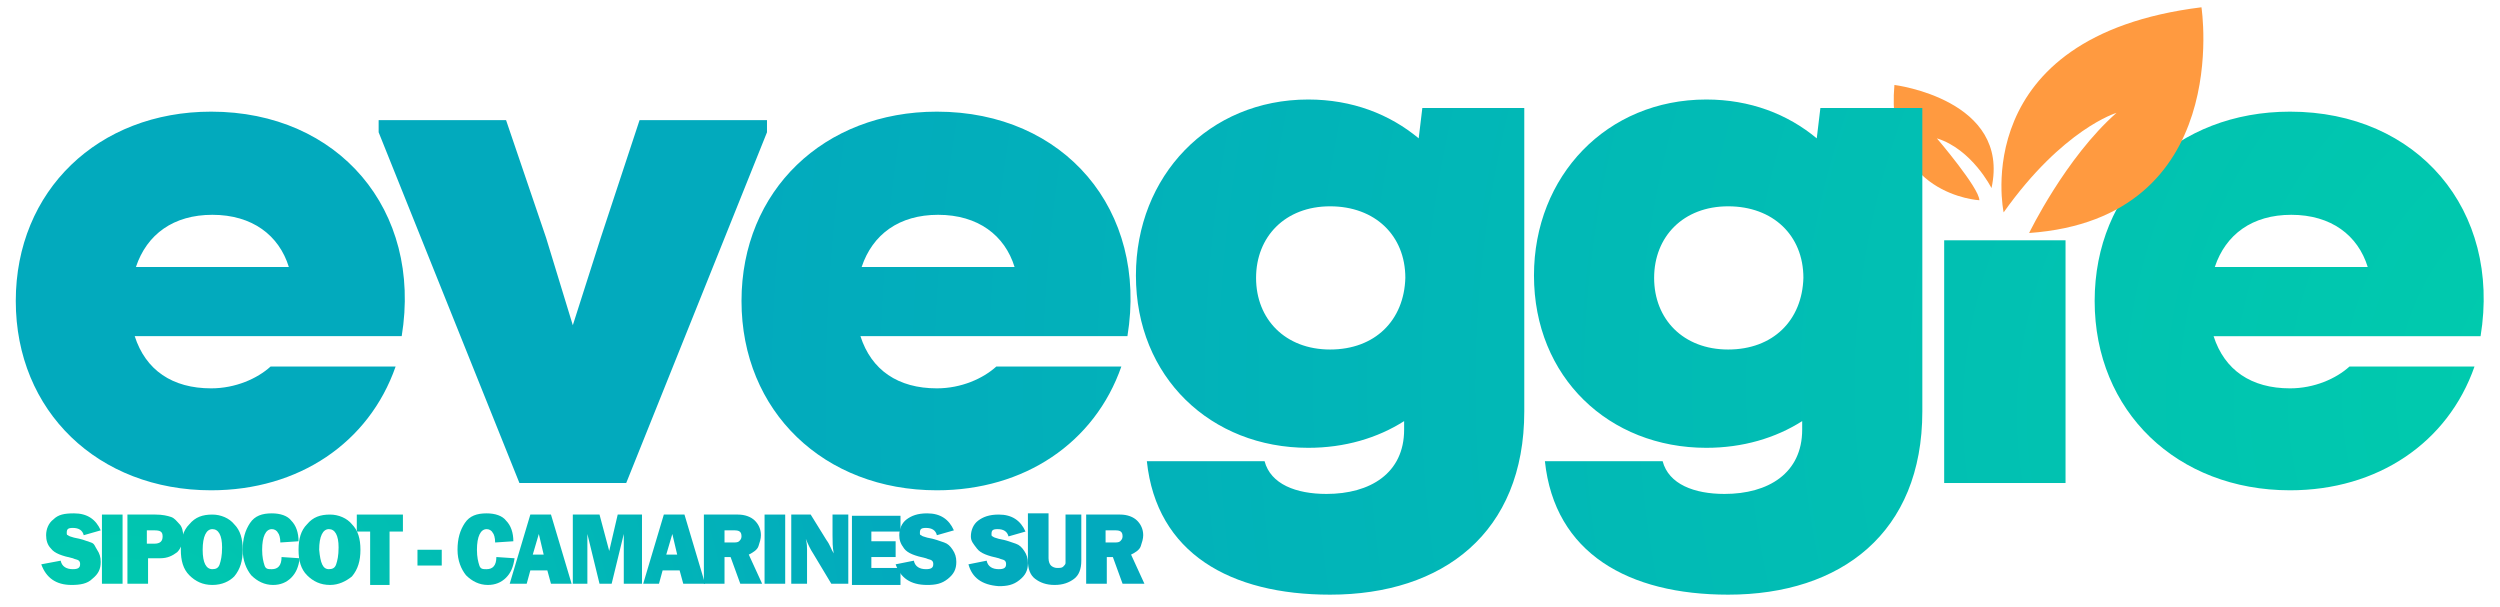 <?xml version="1.0" encoding="utf-8"?>
<!-- Generator: Adobe Illustrator 23.0.5, SVG Export Plug-In . SVG Version: 6.00 Build 0)  -->
<svg version="1.1" id="Layer_1" xmlns="http://www.w3.org/2000/svg" xmlns:xlink="http://www.w3.org/1999/xlink" x="0px" y="0px"
	 viewBox="0 0 206 50" style="enable-background:new 0 0 206 50;" xml:space="preserve">
<style type="text/css">
	.st0{fill:url(#SVGID_1_);}
	.st1{fill-rule:evenodd;clip-rule:evenodd;fill:#FF9A40;}
	.st2{fill:url(#SVGID_2_);}
	.st3{fill:url(#SVGID_3_);}
	.st4{fill:url(#SVGID_4_);}
	.st5{fill:url(#SVGID_5_);}
	.st6{fill:url(#SVGID_6_);}
	.st7{fill:url(#SVGID_7_);}
	.st8{fill:url(#SVGID_8_);}
	.st9{fill:url(#SVGID_9_);}
	.st10{fill:url(#SVGID_10_);}
	.st11{fill:url(#SVGID_11_);}
	.st12{fill:url(#SVGID_12_);}
	.st13{fill:url(#SVGID_13_);}
	.st14{fill:url(#SVGID_14_);}
	.st15{fill:url(#SVGID_15_);}
	.st16{fill:url(#SVGID_16_);}
	.st17{fill:url(#SVGID_17_);}
	.st18{fill:url(#SVGID_18_);}
	.st19{fill:url(#SVGID_19_);}
	.st20{fill:url(#SVGID_20_);}
	.st21{fill:url(#SVGID_21_);}
	.st22{fill:url(#SVGID_22_);}
	.st23{fill:url(#SVGID_23_);}
	.st24{fill:url(#SVGID_24_);}
	.st25{fill:url(#SVGID_25_);}
	.st26{fill:url(#SVGID_26_);}
	.st27{fill:url(#SVGID_27_);}
</style>
<radialGradient id="SVGID_1_" cx="217.512" cy="32.819" r="156.169" gradientUnits="userSpaceOnUse">
	<stop  offset="0" style="stop-color:#00CDAC"/>
	<stop  offset="1" style="stop-color:#02AABD"/>
</radialGradient>
<path class="st0" d="M188.7,9.2c-9.3,0-16.1,6.5-16.1,15.6c0,9.1,6.8,15.6,16.1,15.6c7.2,0,13-3.9,15.2-10.2h-10.3
	c-1.1,1-2.9,1.8-4.9,1.8c-3.2,0-5.4-1.5-6.3-4.3h22C206.1,17.3,199.2,9.2,188.7,9.2z M182.5,22c0.9-2.7,3.1-4.3,6.3-4.3
	c3.3,0,5.5,1.7,6.3,4.3H182.5z"/>
<g>
	<path class="st1" d="M165.1,17.5c0,0-3.1-14.5,16.3-16.9c0,0,2.7,17.4-14.2,18.6c0,0,3-6.2,7.2-9.9C174.4,9.3,170,10.6,165.1,17.5z
		"/>
	<path class="st1" d="M163.1,16.5c0,0-7.8-0.4-7-9.5c0,0,9.6,1.2,8,8.5c0,0-1.6-3.2-4.5-4.1C159.6,11.4,163.1,15.5,163.1,16.5z"/>
</g>
<radialGradient id="SVGID_2_" cx="217.512" cy="32.819" r="156.169" gradientUnits="userSpaceOnUse">
	<stop  offset="0" style="stop-color:#00CDAC"/>
	<stop  offset="1" style="stop-color:#02AABD"/>
</radialGradient>
<path class="st2" d="M17.4,9.2c-9.3,0-16.1,6.5-16.1,15.6c0,9.1,6.8,15.6,16.1,15.6c7.2,0,13-3.9,15.2-10.2H22.3
	c-1.1,1-2.9,1.8-4.9,1.8c-3.2,0-5.4-1.5-6.3-4.3h22C34.8,17.3,27.9,9.2,17.4,9.2z M11.2,22c0.9-2.7,3.1-4.3,6.3-4.3
	c3.3,0,5.5,1.7,6.3,4.3H11.2z"/>
<radialGradient id="SVGID_3_" cx="217.512" cy="32.819" r="156.169" gradientUnits="userSpaceOnUse">
	<stop  offset="0" style="stop-color:#00CDAC"/>
	<stop  offset="1" style="stop-color:#02AABD"/>
</radialGradient>
<polygon class="st3" points="31.2,10.9 31.2,9.9 41.7,9.9 45,19.6 47.2,26.8 49.5,19.6 52.7,9.9 63.2,9.9 63.2,10.9 51.6,39.8 
	42.8,39.8 "/>
<radialGradient id="SVGID_4_" cx="217.512" cy="32.819" r="156.169" gradientUnits="userSpaceOnUse">
	<stop  offset="0" style="stop-color:#00CDAC"/>
	<stop  offset="1" style="stop-color:#02AABD"/>
</radialGradient>
<path class="st4" d="M77.2,9.2c-9.3,0-16.1,6.5-16.1,15.6c0,9.1,6.8,15.6,16.1,15.6c7.2,0,13-3.9,15.2-10.2H82.1
	c-1.1,1-2.9,1.8-4.9,1.8c-3.2,0-5.4-1.5-6.3-4.3h22C94.6,17.3,87.7,9.2,77.2,9.2z M71,22c0.9-2.7,3.1-4.3,6.3-4.3
	c3.3,0,5.5,1.7,6.3,4.3H71z"/>
<radialGradient id="SVGID_5_" cx="217.512" cy="31.819" r="156.169" gradientUnits="userSpaceOnUse">
	<stop  offset="0" style="stop-color:#00CDAC"/>
	<stop  offset="1" style="stop-color:#02AABD"/>
</radialGradient>
<path class="st5" d="M117.2,8.9l-0.3,2.5c-2.4-2-5.5-3.2-9.1-3.2c-8.2,0-14.2,6.3-14.2,14.5c0,8.4,6.2,14.2,14.2,14.2
	c3,0,5.7-0.8,7.9-2.2v0.7c0,3.6-2.8,5.3-6.4,5.3c-2.5,0-4.6-0.8-5.1-2.7h-9.7c0.8,7.6,6.9,11,15.1,11c9.3,0,16-5.1,16-15.1v-25
	H117.2z M109.6,28.8c-3.7,0-6.1-2.5-6.1-5.9c0-3.4,2.4-5.9,6.1-5.9c3.7,0,6.2,2.4,6.2,5.9C115.7,26.4,113.3,28.8,109.6,28.8z"/>
<radialGradient id="SVGID_6_" cx="217.512" cy="31.819" r="156.169" gradientUnits="userSpaceOnUse">
	<stop  offset="0" style="stop-color:#00CDAC"/>
	<stop  offset="1" style="stop-color:#02AABD"/>
</radialGradient>
<path class="st6" d="M150,8.9l-0.3,2.5c-2.4-2-5.5-3.2-9.1-3.2c-8.2,0-14.2,6.3-14.2,14.5c0,8.4,6.2,14.2,14.2,14.2
	c3,0,5.7-0.8,7.9-2.2v0.7c0,3.6-2.8,5.3-6.4,5.3c-2.5,0-4.6-0.8-5.1-2.7h-9.7c0.8,7.6,6.9,11,15.1,11c9.3,0,16-5.1,16-15.1v-25H150z
	 M142.4,28.8c-3.7,0-6.1-2.5-6.1-5.9c0-3.4,2.4-5.9,6.1-5.9s6.2,2.4,6.2,5.9C148.5,26.4,146.1,28.8,142.4,28.8z"/>
<radialGradient id="SVGID_7_" cx="217.512" cy="32.819" r="156.169" gradientTransform="matrix(1 0 0 0.82 0 7.159)" gradientUnits="userSpaceOnUse">
	<stop  offset="0" style="stop-color:#00CDAC"/>
	<stop  offset="1" style="stop-color:#02AABD"/>
</radialGradient>
<rect x="160.2" y="19.8" class="st7" width="10" height="20"/>
<g>
	<radialGradient id="SVGID_8_" cx="9.449" cy="58.008" r="65.076" gradientUnits="userSpaceOnUse">
		<stop  offset="0" style="stop-color:#00CDAC"/>
		<stop  offset="1" style="stop-color:#02AABD"/>
	</radialGradient>
	<path class="st8" d="M3.4,46.5L5,46.2c0.1,0.5,0.5,0.7,1,0.7c0.4,0,0.6-0.1,0.6-0.4c0-0.1,0-0.2-0.1-0.3c-0.1-0.1-0.3-0.1-0.5-0.2
		c-0.9-0.2-1.5-0.4-1.8-0.8c-0.3-0.3-0.4-0.7-0.4-1.1c0-0.5,0.2-1,0.6-1.3c0.4-0.4,0.9-0.5,1.7-0.5c1.1,0,1.8,0.5,2.2,1.4l-1.4,0.4
		c-0.1-0.4-0.4-0.6-0.9-0.6c-0.4,0-0.5,0.1-0.5,0.4c0,0.1,0,0.2,0.1,0.2c0.1,0.1,0.2,0.1,0.5,0.2c0.6,0.1,1.1,0.3,1.4,0.4
		S7.8,45,8,45.3c0.2,0.3,0.3,0.6,0.3,1c0,0.6-0.2,1-0.7,1.4c-0.4,0.4-1,0.5-1.7,0.5C4.6,48.2,3.8,47.6,3.4,46.5z"/>
	<radialGradient id="SVGID_9_" cx="9.449" cy="58.008" r="65.076" gradientUnits="userSpaceOnUse">
		<stop  offset="0" style="stop-color:#00CDAC"/>
		<stop  offset="1" style="stop-color:#02AABD"/>
	</radialGradient>
	<path class="st9" d="M10.1,42.4v5.7H8.4v-5.7H10.1z"/>
	<radialGradient id="SVGID_10_" cx="9.449" cy="58.008" r="65.076" gradientUnits="userSpaceOnUse">
		<stop  offset="0" style="stop-color:#00CDAC"/>
		<stop  offset="1" style="stop-color:#02AABD"/>
	</radialGradient>
	<path class="st10" d="M12.2,46v2.1h-1.7v-5.7h2.3c0.6,0,1,0.1,1.3,0.2c0.3,0.1,0.5,0.4,0.7,0.6s0.3,0.6,0.3,1c0,0.5-0.2,1-0.5,1.3
		c-0.4,0.3-0.8,0.5-1.4,0.5H12.2z M12.1,44.8h0.6c0.5,0,0.7-0.2,0.7-0.6c0-0.4-0.2-0.5-0.7-0.5h-0.6V44.8z"/>
	<radialGradient id="SVGID_11_" cx="9.449" cy="58.008" r="65.076" gradientUnits="userSpaceOnUse">
		<stop  offset="0" style="stop-color:#00CDAC"/>
		<stop  offset="1" style="stop-color:#02AABD"/>
	</radialGradient>
	<path class="st11" d="M17.5,48.2c-0.8,0-1.4-0.3-1.9-0.8c-0.5-0.5-0.7-1.2-0.7-2.1c0-0.9,0.2-1.6,0.7-2.1c0.5-0.6,1.1-0.8,1.9-0.8
		c0.7,0,1.4,0.3,1.8,0.8c0.5,0.5,0.7,1.2,0.7,2.1c0,0.9-0.2,1.6-0.7,2.2C18.9,47.9,18.3,48.2,17.5,48.2z M17.5,46.9
		c0.3,0,0.5-0.1,0.6-0.4c0.1-0.3,0.2-0.7,0.2-1.4c0-1-0.3-1.5-0.8-1.5c-0.5,0-0.8,0.6-0.8,1.7C16.7,46.4,17,46.9,17.5,46.9z"/>
	<radialGradient id="SVGID_12_" cx="9.449" cy="58.008" r="65.076" gradientUnits="userSpaceOnUse">
		<stop  offset="0" style="stop-color:#00CDAC"/>
		<stop  offset="1" style="stop-color:#02AABD"/>
	</radialGradient>
	<path class="st12" d="M23.2,45.9l1.5,0.1c-0.1,0.7-0.3,1.2-0.7,1.6c-0.4,0.4-0.9,0.6-1.5,0.6c-0.7,0-1.3-0.3-1.8-0.8
		c-0.4-0.5-0.7-1.2-0.7-2.1c0-0.9,0.2-1.6,0.6-2.2c0.4-0.6,1-0.8,1.8-0.8c0.7,0,1.3,0.2,1.6,0.6c0.4,0.4,0.6,1,0.6,1.7l-1.5,0.1
		c0-0.4-0.1-0.7-0.2-0.8c-0.1-0.2-0.3-0.3-0.5-0.3c-0.5,0-0.8,0.6-0.8,1.7c0,0.6,0.1,1,0.2,1.3s0.3,0.3,0.6,0.3
		C22.9,46.9,23.2,46.6,23.2,45.9z"/>
	<radialGradient id="SVGID_13_" cx="9.449" cy="58.008" r="65.076" gradientUnits="userSpaceOnUse">
		<stop  offset="0" style="stop-color:#00CDAC"/>
		<stop  offset="1" style="stop-color:#02AABD"/>
	</radialGradient>
	<path class="st13" d="M27.2,48.2c-0.8,0-1.4-0.3-1.9-0.8c-0.5-0.5-0.7-1.2-0.7-2.1c0-0.9,0.2-1.6,0.7-2.1c0.5-0.6,1.1-0.8,1.9-0.8
		c0.7,0,1.4,0.3,1.8,0.8c0.5,0.5,0.7,1.2,0.7,2.1c0,0.9-0.2,1.6-0.7,2.2C28.5,47.9,27.9,48.2,27.2,48.2z M27.1,46.9
		c0.3,0,0.5-0.1,0.6-0.4c0.1-0.3,0.2-0.7,0.2-1.4c0-1-0.3-1.5-0.8-1.5c-0.5,0-0.8,0.6-0.8,1.7C26.4,46.4,26.6,46.9,27.1,46.9z"/>
	<radialGradient id="SVGID_14_" cx="9.449" cy="58.008" r="65.076" gradientUnits="userSpaceOnUse">
		<stop  offset="0" style="stop-color:#00CDAC"/>
		<stop  offset="1" style="stop-color:#02AABD"/>
	</radialGradient>
	<path class="st14" d="M32.1,43.8v4.4h-1.6v-4.4h-1.1v-1.4h3.8v1.4H32.1z"/>
	<radialGradient id="SVGID_15_" cx="9.449" cy="58.008" r="65.076" gradientUnits="userSpaceOnUse">
		<stop  offset="0" style="stop-color:#00CDAC"/>
		<stop  offset="1" style="stop-color:#02AABD"/>
	</radialGradient>
	<path class="st15" d="M36.4,45.3v1.3h-2v-1.3H36.4z"/>
	<radialGradient id="SVGID_16_" cx="9.449" cy="58.008" r="65.076" gradientUnits="userSpaceOnUse">
		<stop  offset="0" style="stop-color:#00CDAC"/>
		<stop  offset="1" style="stop-color:#02AABD"/>
	</radialGradient>
	<path class="st16" d="M40.9,45.9l1.5,0.1c-0.1,0.7-0.3,1.2-0.7,1.6c-0.4,0.4-0.9,0.6-1.5,0.6c-0.7,0-1.3-0.3-1.8-0.8
		c-0.4-0.5-0.7-1.2-0.7-2.1c0-0.9,0.2-1.6,0.6-2.2c0.4-0.6,1-0.8,1.8-0.8c0.7,0,1.3,0.2,1.6,0.6c0.4,0.4,0.6,1,0.6,1.7l-1.5,0.1
		c0-0.4-0.1-0.7-0.2-0.8c-0.1-0.2-0.3-0.3-0.5-0.3c-0.5,0-0.8,0.6-0.8,1.7c0,0.6,0.1,1,0.2,1.3s0.3,0.3,0.6,0.3
		C40.6,46.9,40.9,46.6,40.9,45.9z"/>
	<radialGradient id="SVGID_17_" cx="9.449" cy="58.008" r="65.076" gradientUnits="userSpaceOnUse">
		<stop  offset="0" style="stop-color:#00CDAC"/>
		<stop  offset="1" style="stop-color:#02AABD"/>
	</radialGradient>
	<path class="st17" d="M45.4,48.1L45.1,47h-1.4l-0.3,1.1H42l1.7-5.7h1.7l1.7,5.7H45.4z M43.9,45.7h0.9l-0.4-1.7L43.9,45.7z"/>
	<radialGradient id="SVGID_18_" cx="9.449" cy="58.008" r="65.076" gradientUnits="userSpaceOnUse">
		<stop  offset="0" style="stop-color:#00CDAC"/>
		<stop  offset="1" style="stop-color:#02AABD"/>
	</radialGradient>
	<path class="st18" d="M52.9,42.4v5.7h-1.5V44l-1,4.1h-1l-1-4.1v4.1h-1.2v-5.7h2.2l0.8,3l0.7-3H52.9z"/>
	<radialGradient id="SVGID_19_" cx="9.449" cy="58.008" r="65.076" gradientUnits="userSpaceOnUse">
		<stop  offset="0" style="stop-color:#00CDAC"/>
		<stop  offset="1" style="stop-color:#02AABD"/>
	</radialGradient>
	<path class="st19" d="M56.3,48.1L56,47h-1.4l-0.3,1.1h-1.3l1.7-5.7h1.7l1.7,5.7H56.3z M54.9,45.7h0.9l-0.4-1.7L54.9,45.7z"/>
	<radialGradient id="SVGID_20_" cx="9.449" cy="58.008" r="65.076" gradientUnits="userSpaceOnUse">
		<stop  offset="0" style="stop-color:#00CDAC"/>
		<stop  offset="1" style="stop-color:#02AABD"/>
	</radialGradient>
	<path class="st20" d="M62.8,48.1H61l-0.8-2.2h-0.5v2.2H58v-5.7h2.8c0.6,0,1.1,0.2,1.4,0.5s0.5,0.7,0.5,1.2c0,0.3-0.1,0.6-0.2,0.9
		s-0.4,0.5-0.8,0.7L62.8,48.1z M59.7,44.7h0.7c0.2,0,0.4,0,0.5-0.1c0.1-0.1,0.2-0.2,0.2-0.4c0-0.4-0.2-0.5-0.6-0.5h-0.8V44.7z"/>
	<radialGradient id="SVGID_21_" cx="9.449" cy="58.008" r="65.076" gradientUnits="userSpaceOnUse">
		<stop  offset="0" style="stop-color:#00CDAC"/>
		<stop  offset="1" style="stop-color:#02AABD"/>
	</radialGradient>
	<path class="st21" d="M64.7,42.4v5.7h-1.7v-5.7H64.7z"/>
	<radialGradient id="SVGID_22_" cx="9.449" cy="58.008" r="65.076" gradientUnits="userSpaceOnUse">
		<stop  offset="0" style="stop-color:#00CDAC"/>
		<stop  offset="1" style="stop-color:#02AABD"/>
	</radialGradient>
	<path class="st22" d="M69.8,48.1h-1.3l-1.5-2.5c-0.2-0.3-0.4-0.7-0.6-1.2c0.1,0.4,0.1,0.7,0.1,0.9v2.8h-1.3v-5.7h1.6l1.3,2.1
		c0.3,0.4,0.4,0.8,0.6,1.1c-0.1-0.5-0.1-1-0.1-1.5v-1.7h1.3V48.1z"/>
	<radialGradient id="SVGID_23_" cx="9.449" cy="58.008" r="65.076" gradientUnits="userSpaceOnUse">
		<stop  offset="0" style="stop-color:#00CDAC"/>
		<stop  offset="1" style="stop-color:#02AABD"/>
	</radialGradient>
	<path class="st23" d="M74.2,46.8v1.4h-4v-5.7h4v1.3h-2.4v0.8h2v1.3h-2v0.9H74.2z"/>
	<radialGradient id="SVGID_24_" cx="9.449" cy="58.008" r="65.076" gradientUnits="userSpaceOnUse">
		<stop  offset="0" style="stop-color:#00CDAC"/>
		<stop  offset="1" style="stop-color:#02AABD"/>
	</radialGradient>
	<path class="st24" d="M73.8,46.5l1.5-0.3c0.1,0.5,0.5,0.7,1,0.7c0.4,0,0.6-0.1,0.6-0.4c0-0.1,0-0.2-0.1-0.3
		c-0.1-0.1-0.3-0.1-0.5-0.2c-0.9-0.2-1.5-0.4-1.8-0.8s-0.4-0.7-0.4-1.1c0-0.5,0.2-1,0.6-1.3s0.9-0.5,1.7-0.5c1.1,0,1.8,0.5,2.2,1.4
		l-1.4,0.4c-0.1-0.4-0.4-0.6-0.9-0.6c-0.4,0-0.5,0.1-0.5,0.4c0,0.1,0,0.2,0.1,0.2c0.1,0.1,0.2,0.1,0.5,0.2c0.6,0.1,1.1,0.3,1.4,0.4
		s0.5,0.3,0.7,0.6c0.2,0.3,0.3,0.6,0.3,1c0,0.6-0.2,1-0.7,1.4s-1,0.5-1.7,0.5C75,48.2,74.2,47.6,73.8,46.5z"/>
	<radialGradient id="SVGID_25_" cx="9.449" cy="58.008" r="65.076" gradientUnits="userSpaceOnUse">
		<stop  offset="0" style="stop-color:#00CDAC"/>
		<stop  offset="1" style="stop-color:#02AABD"/>
	</radialGradient>
	<path class="st25" d="M79.8,46.5l1.5-0.3c0.1,0.5,0.5,0.7,1,0.7c0.4,0,0.6-0.1,0.6-0.4c0-0.1,0-0.2-0.1-0.3
		c-0.1-0.1-0.3-0.1-0.5-0.2c-0.9-0.2-1.5-0.4-1.8-0.8S80,44.6,80,44.2c0-0.5,0.2-1,0.6-1.3s0.9-0.5,1.7-0.5c1.1,0,1.8,0.5,2.2,1.4
		l-1.4,0.4c-0.1-0.4-0.4-0.6-0.9-0.6c-0.4,0-0.5,0.1-0.5,0.4c0,0.1,0,0.2,0.1,0.2c0.1,0.1,0.2,0.1,0.5,0.2c0.6,0.1,1.1,0.3,1.4,0.4
		s0.5,0.3,0.7,0.6c0.2,0.3,0.3,0.6,0.3,1c0,0.6-0.2,1-0.7,1.4s-1,0.5-1.7,0.5C80.9,48.2,80.1,47.6,79.8,46.5z"/>
	<radialGradient id="SVGID_26_" cx="9.449" cy="58.008" r="65.076" gradientUnits="userSpaceOnUse">
		<stop  offset="0" style="stop-color:#00CDAC"/>
		<stop  offset="1" style="stop-color:#02AABD"/>
	</radialGradient>
	<path class="st26" d="M89.1,42.4v3.8c0,0.7-0.2,1.2-0.6,1.5c-0.4,0.3-0.9,0.5-1.6,0.5c-0.7,0-1.2-0.2-1.6-0.5
		c-0.4-0.3-0.6-0.8-0.6-1.5v-3.9h1.7v3.7c0,0.3,0.1,0.5,0.2,0.6c0.1,0.1,0.3,0.2,0.5,0.2c0.2,0,0.4,0,0.5-0.1s0.2-0.2,0.2-0.3
		c0-0.1,0-0.3,0-0.7v-3.3H89.1z"/>
	<radialGradient id="SVGID_27_" cx="9.449" cy="58.008" r="65.076" gradientUnits="userSpaceOnUse">
		<stop  offset="0" style="stop-color:#00CDAC"/>
		<stop  offset="1" style="stop-color:#02AABD"/>
	</radialGradient>
	<path class="st27" d="M94.3,48.1h-1.8l-0.8-2.2h-0.5v2.2h-1.7v-5.7h2.8c0.6,0,1.1,0.2,1.4,0.5s0.5,0.7,0.5,1.2
		c0,0.3-0.1,0.6-0.2,0.9s-0.4,0.5-0.8,0.7L94.3,48.1z M91.1,44.7h0.7c0.2,0,0.4,0,0.5-0.1c0.1-0.1,0.2-0.2,0.2-0.4
		c0-0.4-0.2-0.5-0.6-0.5h-0.8V44.7z"/>
</g>
</svg>
